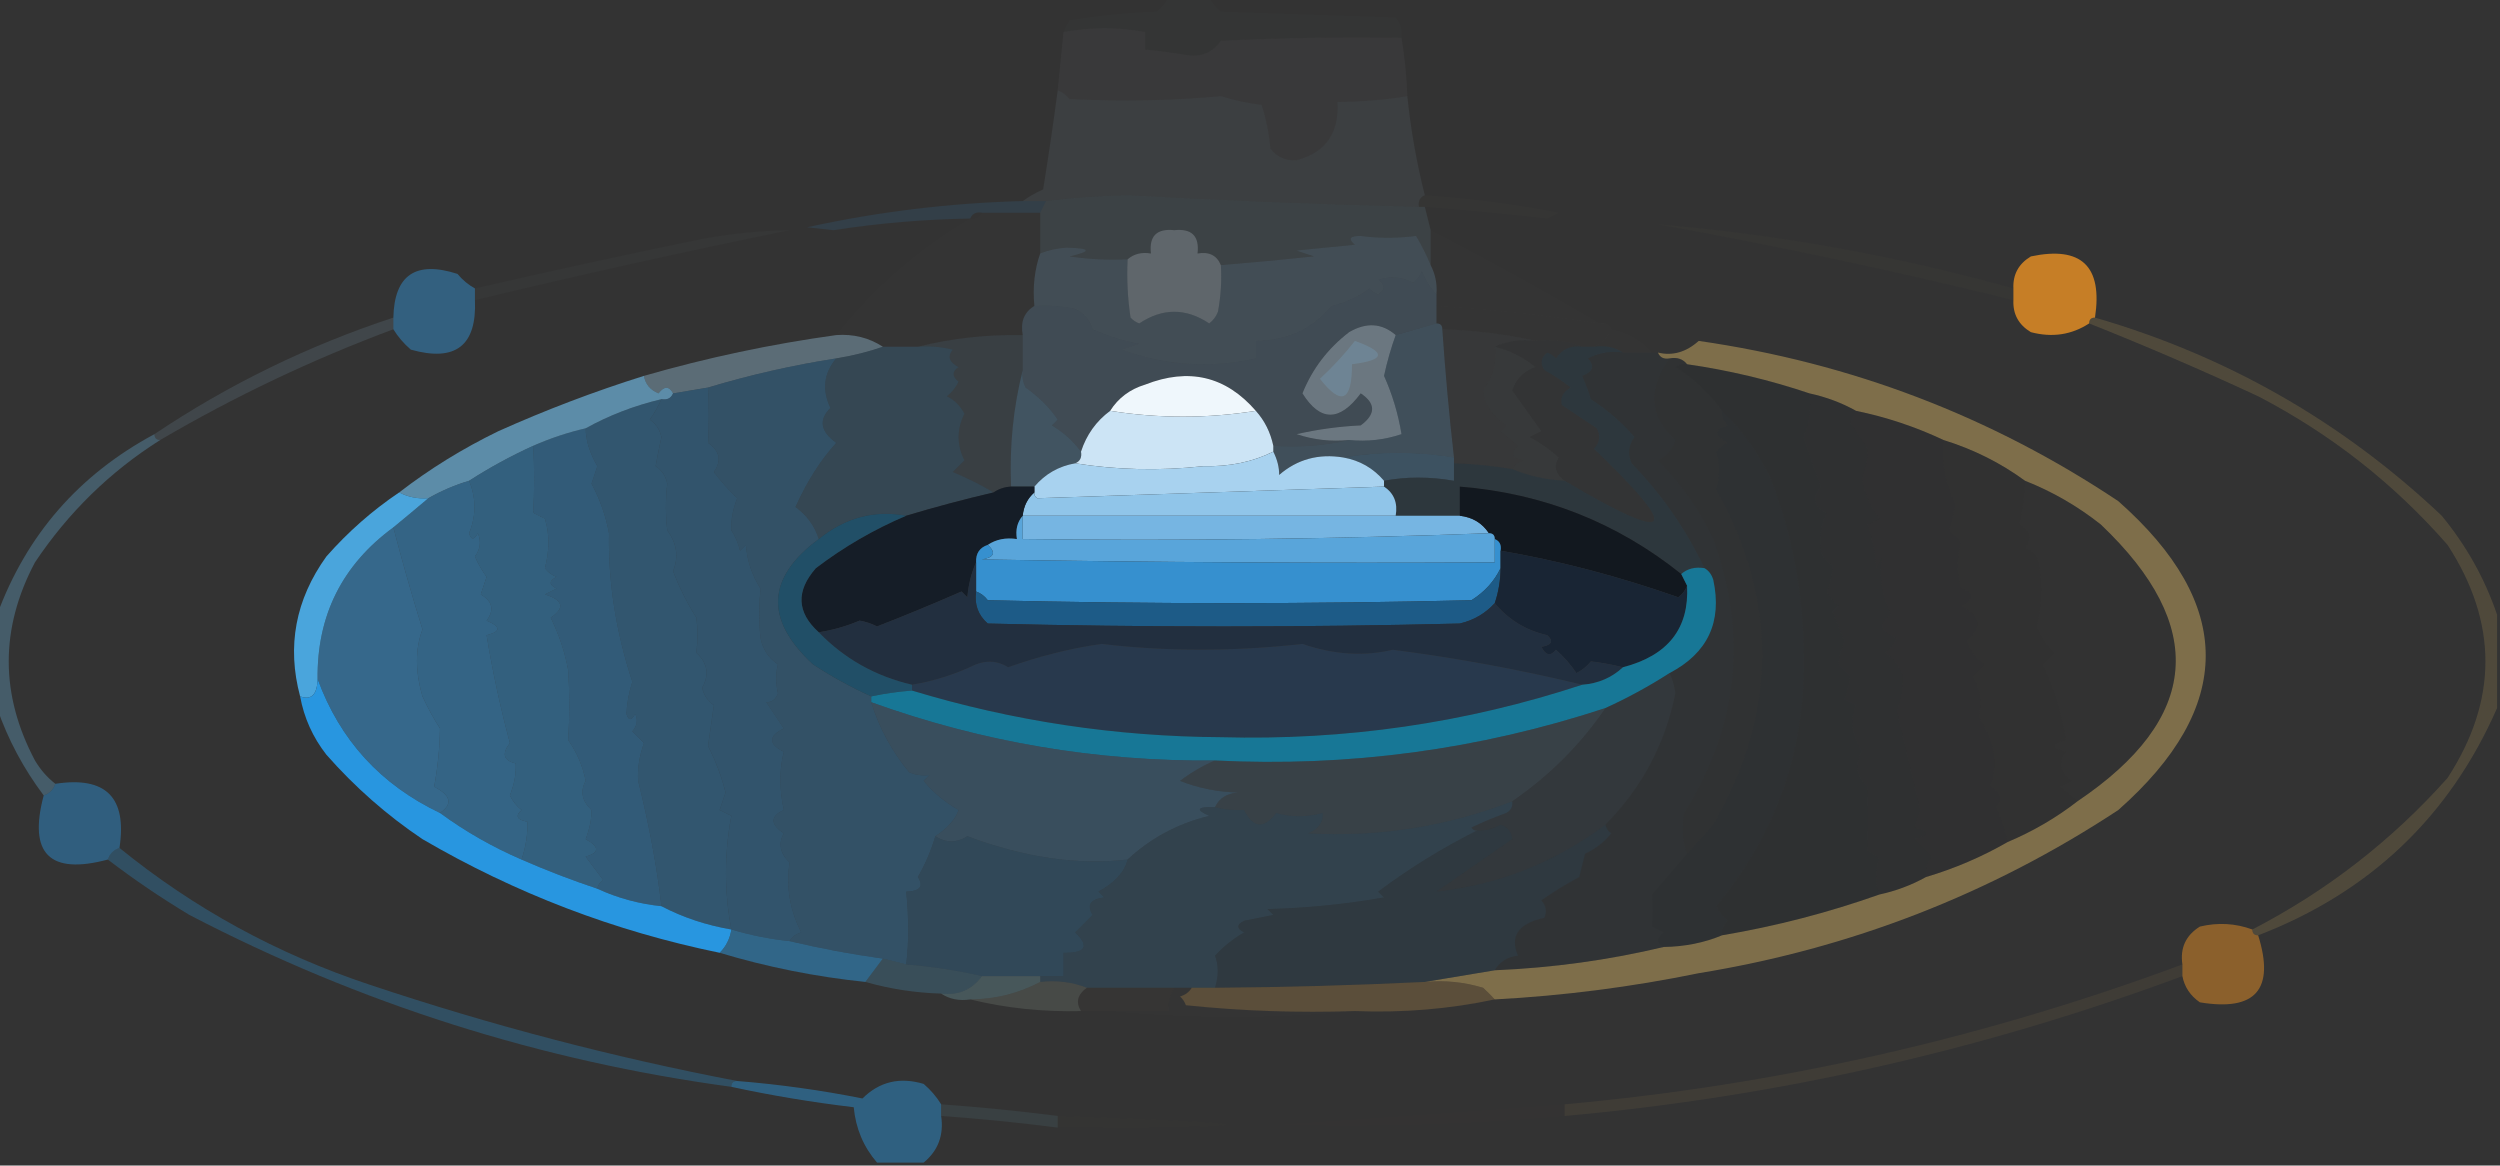 <?xml version="1.0" encoding="UTF-8"?>
<!DOCTYPE svg PUBLIC "-//W3C//DTD SVG 1.1//EN" "http://www.w3.org/Graphics/SVG/1.1/DTD/svg11.dtd">
<svg xmlns="http://www.w3.org/2000/svg" version="1.1" width="429px" height="200px" style="shape-rendering:geometricPrecision; text-rendering:geometricPrecision; image-rendering:optimizeQuality; fill-rule:evenodd; clip-rule:evenodd" xmlns:xlink="http://www.w3.org/1999/xlink">
<rect width="100%" height="100%" fill="#333333" stroke="none"/>
<g><path style="opacity:0.008" fill="#f7fcff" d="M 200.5,-0.5 C 202.833,-0.5 205.167,-0.5 207.5,-0.5C 207.953,0.458 208.619,1.292 209.5,2C 219.5,2.333 229.5,2.667 239.5,3C 240.337,4.011 240.67,5.178 240.5,6.5C 230.161,6.334 219.828,6.5 209.5,7C 208.182,8.908 206.348,9.742 204,9.5C 201.502,9.083 199.002,8.749 196.5,8.5C 196.5,7.5 196.5,6.5 196.5,5.5C 191.936,4.629 187.27,4.629 182.5,5.5C 182.804,4.85 183.137,4.183 183.5,3.5C 188.467,2.671 193.467,2.171 198.5,2C 199.381,1.292 200.047,0.458 200.5,-0.5 Z"/></g>
<g><path style="opacity:0.036" fill="#def1ff" d="M 240.5,6.5 C 241.051,9.807 241.384,13.14 241.5,16.5C 237.797,17.119 233.797,17.452 229.5,17.5C 229.824,22.824 227.49,26.157 222.5,27.5C 220.626,27.61 219.126,26.944 218,25.5C 217.774,22.905 217.274,20.405 216.5,18C 214.109,17.713 211.776,17.213 209.5,16.5C 201.269,17.272 192.602,17.438 183.5,17C 182.956,16.283 182.289,15.783 181.5,15.5C 181.833,12.167 182.167,8.833 182.5,5.5C 187.27,4.629 191.936,4.629 196.5,5.5C 196.5,6.5 196.5,7.5 196.5,8.5C 199.002,8.749 201.502,9.083 204,9.5C 206.348,9.742 208.182,8.908 209.5,7C 219.828,6.5 230.161,6.334 240.5,6.5 Z"/></g>
<g><path style="opacity:0.069" fill="#b5dffd" d="M 181.5,15.5 C 182.289,15.783 182.956,16.283 183.5,17C 192.602,17.438 201.269,17.272 209.5,16.5C 211.776,17.213 214.109,17.713 216.5,18C 217.274,20.405 217.774,22.905 218,25.5C 219.126,26.944 220.626,27.61 222.5,27.5C 227.49,26.157 229.824,22.824 229.5,17.5C 233.797,17.452 237.797,17.119 241.5,16.5C 242.094,22.267 243.094,27.933 244.5,33.5C 243.662,33.842 243.328,34.508 243.5,35.5C 226.825,35.1 210.159,34.433 193.5,33.5C 188.799,33.592 184.132,33.925 179.5,34.5C 178.167,34.5 176.833,34.5 175.5,34.5C 176.531,33.752 177.698,33.085 179,32.5C 179.917,26.832 180.75,21.166 181.5,15.5 Z"/></g>
<g><path style="opacity:0.094" fill="#9dd5fd" d="M 243.5,35.5 C 243.833,35.5 244.167,35.5 244.5,35.5C 244.833,36.833 245.167,38.167 245.5,39.5C 245.5,41.5 245.5,43.5 245.5,45.5C 244.819,43.842 243.985,42.175 243,40.5C 239.737,40.904 236.57,40.904 233.5,40.5C 231.627,40.482 231.294,40.982 232.5,42C 229.167,42.333 225.833,42.667 222.5,43C 223.5,43.333 224.5,43.667 225.5,44C 220.166,44.567 214.833,45.067 209.5,45.5C 208.817,43.824 207.483,43.157 205.5,43.5C 205.845,40.512 204.512,39.179 201.5,39.5C 198.488,39.179 197.155,40.512 197.5,43.5C 195.901,43.232 194.568,43.566 193.5,44.5C 190.15,44.665 186.817,44.498 183.5,44C 187.414,43.103 187.248,42.603 183,42.5C 181.408,42.605 179.908,42.939 178.5,43.5C 178.5,41.167 178.5,38.833 178.5,36.5C 178.833,35.833 179.167,35.167 179.5,34.5C 184.132,33.925 188.799,33.592 193.5,33.5C 210.159,34.433 226.825,35.1 243.5,35.5 Z"/></g>
<g><path style="opacity:0.011" fill="#ceb671" d="M 244.5,33.5 C 252.356,34.046 260.023,35.046 267.5,36.5C 266.85,36.804 266.183,37.137 265.5,37.5C 258.527,36.709 251.527,36.043 244.5,35.5C 244.167,35.5 243.833,35.5 243.5,35.5C 243.328,34.508 243.662,33.842 244.5,33.5 Z"/></g>
<g><path style="opacity:0.006" fill="#fbfdfe" d="M 168.5,36.5 C 171.833,36.5 175.167,36.5 178.5,36.5C 178.5,38.833 178.5,41.167 178.5,43.5C 177.523,46.287 177.19,49.287 177.5,52.5C 175.744,53.552 175.077,55.219 175.5,57.5C 169.274,57.388 163.274,58.054 157.5,59.5C 155.5,59.5 153.5,59.5 151.5,59.5C 149.118,57.954 146.451,57.287 143.5,57.5C 149.985,49.34 157.651,42.673 166.5,37.5C 167.492,37.672 168.158,37.338 168.5,36.5 Z"/></g>
<g><path style="opacity:0.004" fill="#d8b96b" d="M 267.5,36.5 C 268.552,36.35 269.552,36.517 270.5,37C 269.251,37.74 268.251,37.574 267.5,36.5 Z"/></g>
<g><path style="opacity:0.141" fill="#388dc6" d="M 175.5,34.5 C 176.833,34.5 178.167,34.5 179.5,34.5C 179.167,35.167 178.833,35.833 178.5,36.5C 175.167,36.5 171.833,36.5 168.5,36.5C 167.508,36.328 166.842,36.662 166.5,37.5C 158.625,37.63 150.792,38.297 143,39.5C 141.5,39.333 140,39.167 138.5,39C 150.602,36.337 162.936,34.837 175.5,34.5 Z"/></g>
<g><path style="opacity:0.004" fill="#dbba69" d="M 284.5,38.5 C 282.801,38.66 281.134,38.493 279.5,38C 281.387,37.22 283.054,37.387 284.5,38.5 Z"/></g>
<g><path style="opacity:0.004" fill="#fcfffe" d="M 135.5,38.5 C 136.833,39.167 136.833,39.167 135.5,38.5 Z"/></g>
<g><path style="opacity:0.022" fill="#dbba69" d="M 284.5,38.5 C 305.182,40.236 325.515,43.903 345.5,49.5C 345.5,50.167 345.5,50.833 345.5,51.5C 325.189,46.506 304.855,42.173 284.5,38.5 Z"/></g>
<g><path style="opacity:0.004" fill="#fefffe" d="M 245.5,39.5 C 255.394,44.61 265.061,49.943 274.5,55.5C 265.213,54.105 255.88,53.105 246.5,52.5C 246.5,51.833 246.5,51.167 246.5,50.5C 246.634,48.709 246.301,47.042 245.5,45.5C 245.5,43.5 245.5,41.5 245.5,39.5 Z"/></g>
<g><path style="opacity:0.275" fill="#d3ecfe" d="M 209.5,45.5 C 209.664,48.187 209.497,50.854 209,53.5C 208.692,54.308 208.192,54.975 207.5,55.5C 203.5,52.833 199.5,52.833 195.5,55.5C 194.914,55.291 194.414,54.957 194,54.5C 193.502,51.183 193.335,47.85 193.5,44.5C 194.568,43.566 195.901,43.232 197.5,43.5C 197.155,40.512 198.488,39.179 201.5,39.5C 204.512,39.179 205.845,40.512 205.5,43.5C 207.483,43.157 208.817,43.824 209.5,45.5 Z"/></g>
<g><path style="opacity:0.492" fill="#348ece" d="M 81.5,49.5 C 81.5,50.167 81.5,50.833 81.5,51.5C 81.834,59.322 78.168,62.156 70.5,60C 69.29,58.961 68.29,57.794 67.5,56.5C 67.5,55.833 67.5,55.167 67.5,54.5C 67.666,47.191 71.333,44.691 78.5,47C 79.373,48.045 80.373,48.878 81.5,49.5 Z"/></g>
<g><path style="opacity:0.165" fill="#82c6f8" d="M 246.5,50.5 C 246.5,51.167 246.5,51.833 246.5,52.5C 246.5,53.5 246.5,54.5 246.5,55.5C 244.167,56.167 241.833,56.833 239.5,57.5C 237.13,55.438 234.463,55.271 231.5,57C 227.845,59.812 225.179,63.312 223.5,67.5C 226.549,72.38 229.882,72.38 233.5,67.5C 236.105,69.236 236.105,71.069 233.5,73C 229.789,73.175 226.122,73.675 222.5,74.5C 225.428,75.484 228.428,75.817 231.5,75.5C 227.366,76.485 223.032,76.818 218.5,76.5C 218.008,74.181 217.008,72.181 215.5,70.5C 210.351,64.553 204.017,63.053 196.5,66C 193.894,66.792 191.894,68.292 190.5,70.5C 188.11,72.267 186.443,74.6 185.5,77.5C 184.164,75.693 182.497,74.193 180.5,73C 180.833,72.667 181.167,72.333 181.5,72C 180.169,70.001 178.335,68.167 176,66.5C 175.517,65.552 175.351,64.552 175.5,63.5C 175.5,61.5 175.5,59.5 175.5,57.5C 175.077,55.219 175.744,53.552 177.5,52.5C 179.857,52.337 182.19,52.503 184.5,53C 186.032,53.7 187.032,54.866 187.5,56.5C 190.062,57.641 192.728,58.474 195.5,59C 194.5,59.333 193.5,59.667 192.5,60C 199.989,62.733 207.656,63.233 215.5,61.5C 215.5,60.5 215.5,59.5 215.5,58.5C 220.864,58.431 225.198,56.431 228.5,52.5C 230.917,51.928 233.084,50.928 235,49.5C 235.414,49.957 235.914,50.291 236.5,50.5C 237.711,49.726 237.711,48.893 236.5,48C 238.568,47.313 240.568,47.48 242.5,48.5C 243.192,47.975 243.692,47.308 244,46.5C 244.608,48.066 245.442,49.4 246.5,50.5 Z"/></g>
<g><path style="opacity:0.845" fill="#e18c24" d="M 359.5,54.5 C 358.833,54.5 358.5,54.833 358.5,55.5C 355.482,57.463 352.149,57.963 348.5,57C 346.393,55.736 345.393,53.903 345.5,51.5C 345.5,50.833 345.5,50.167 345.5,49.5C 345.393,47.097 346.393,45.264 348.5,44C 357.173,42.172 360.839,45.672 359.5,54.5 Z"/></g>
<g><path style="opacity:0.022" fill="#dff3ff" d="M 135.5,39.5 C 117.537,43.154 99.537,47.154 81.5,51.5C 81.5,50.833 81.5,50.167 81.5,49.5C 94.445,46.514 107.445,43.681 120.5,41C 125.464,40.088 130.464,39.588 135.5,39.5 Z"/></g>
<g><path style="opacity:0.171" fill="#8ecefe" d="M 245.5,45.5 C 246.301,47.042 246.634,48.709 246.5,50.5C 245.442,49.4 244.608,48.066 244,46.5C 243.692,47.308 243.192,47.975 242.5,48.5C 240.568,47.48 238.568,47.313 236.5,48C 237.711,48.893 237.711,49.726 236.5,50.5C 235.914,50.291 235.414,49.957 235,49.5C 233.084,50.928 230.917,51.928 228.5,52.5C 225.198,56.431 220.864,58.431 215.5,58.5C 215.5,59.5 215.5,60.5 215.5,61.5C 207.656,63.233 199.989,62.733 192.5,60C 193.5,59.667 194.5,59.333 195.5,59C 192.728,58.474 190.062,57.641 187.5,56.5C 187.032,54.866 186.032,53.7 184.5,53C 182.19,52.503 179.857,52.337 177.5,52.5C 177.19,49.287 177.523,46.287 178.5,43.5C 179.908,42.939 181.408,42.605 183,42.5C 187.248,42.603 187.414,43.103 183.5,44C 186.817,44.498 190.15,44.665 193.5,44.5C 193.335,47.85 193.502,51.183 194,54.5C 194.414,54.957 194.914,55.291 195.5,55.5C 199.5,52.833 203.5,52.833 207.5,55.5C 208.192,54.975 208.692,54.308 209,53.5C 209.497,50.854 209.664,48.187 209.5,45.5C 214.833,45.067 220.166,44.567 225.5,44C 224.5,43.667 223.5,43.333 222.5,43C 225.833,42.667 229.167,42.333 232.5,42C 231.294,40.982 231.627,40.482 233.5,40.5C 236.57,40.904 239.737,40.904 243,40.5C 243.985,42.175 244.819,43.842 245.5,45.5 Z"/></g>
<g><path style="opacity:0.012" fill="#e1d5b1" d="M 246.5,52.5 C 255.88,53.105 265.213,54.105 274.5,55.5C 275.492,55.328 276.158,55.662 276.5,56.5C 275.9,57.9 274.9,58.9 273.5,59.5C 272.833,59.5 272.167,59.5 271.5,59.5C 269.052,58.527 266.385,58.194 263.5,58.5C 258.367,57.335 253.034,56.669 247.5,56.5C 247.5,55.833 247.167,55.5 246.5,55.5C 246.5,54.5 246.5,53.5 246.5,52.5 Z"/></g>
<g><path style="opacity:0.17" fill="#dbb969" d="M 359.5,54.5 C 382.164,61.076 401.997,72.409 419,88.5C 423.237,93.647 426.404,99.314 428.5,105.5C 428.5,110.833 428.5,116.167 428.5,121.5C 420.337,140.117 406.67,153.117 387.5,160.5C 386.833,160.5 386.5,160.167 386.5,159.5C 399.269,152.898 410.435,144.231 420,133.5C 428.667,120.167 428.667,106.833 420,93.5C 410.787,82.972 399.954,74.472 387.5,68C 377.856,63.517 368.189,59.35 358.5,55.5C 358.5,54.833 358.833,54.5 359.5,54.5 Z"/></g>
<g><path style="opacity:0.004" fill="#fefffe" d="M 276.5,56.5 C 279.331,57.079 281.664,58.412 283.5,60.5C 281.833,60.5 280.167,60.5 278.5,60.5C 277.081,59.549 275.415,59.215 273.5,59.5C 274.9,58.9 275.9,57.9 276.5,56.5 Z"/></g>
<g><path style="opacity:0.046" fill="#3f5361" d="M 256.5,59.5 C 258.607,58.532 260.941,58.198 263.5,58.5C 266.385,58.194 269.052,58.527 271.5,59.5C 269.549,59.227 268.049,59.893 267,61.5C 266.586,61.043 266.086,60.709 265.5,60.5C 264.417,61.365 264.251,62.365 265,63.5C 266.586,64.376 268.086,65.376 269.5,66.5C 268.189,67.257 267.689,68.257 268,69.5C 270,70.833 272,72.167 274,73.5C 274.684,74.784 274.517,75.951 273.5,77C 288.831,91.69 287.164,93.524 268.5,82.5C 266.9,81.318 266.567,79.985 267.5,78.5C 265.972,77.139 264.305,75.972 262.5,75C 263.167,74.667 263.833,74.333 264.5,74C 262.833,71.667 261.167,69.333 259.5,67C 260.167,65 261.5,63.667 263.5,63C 261.423,61.295 259.09,60.128 256.5,59.5 Z"/></g>
<g><path style="opacity:0.461" fill="#d6b567" d="M 256.5,171.5 C 255.909,170.849 255.243,170.182 254.5,169.5C 251.232,168.513 247.898,168.18 244.5,168.5C 248.5,167.833 252.5,167.167 256.5,166.5C 266.425,166.082 276.091,164.748 285.5,162.5C 289.078,162.451 292.411,161.785 295.5,160.5C 304.724,158.944 313.724,156.611 322.5,153.5C 325.327,152.892 327.993,151.892 330.5,150.5C 335.403,149.048 340.07,147.048 344.5,144.5C 348.864,142.656 352.864,140.323 356.5,137.5C 377.558,123.308 378.891,107.474 360.5,90C 356.52,86.845 352.186,84.345 347.5,82.5C 343.298,79.421 338.632,77.087 333.5,75.5C 328.697,73.232 323.697,71.566 318.5,70.5C 316.064,69.129 313.397,68.129 310.5,67.5C 303.663,65.199 296.663,63.532 289.5,62.5C 288.791,61.596 287.791,61.263 286.5,61.5C 285.508,61.672 284.842,61.338 284.5,60.5C 287.005,61.108 289.339,60.441 291.5,58.5C 317.672,62.275 341.672,71.442 363.5,86C 383.5,103.667 383.5,121.333 363.5,139C 341.6,153.417 317.6,162.75 291.5,167C 279.937,169.372 268.27,170.872 256.5,171.5 Z"/></g>
<g><path style="opacity:0.331" fill="#ade0fe" d="M 143.5,57.5 C 146.451,57.287 149.118,57.954 151.5,59.5C 148.997,60.37 146.33,61.037 143.5,61.5C 136.027,62.661 128.694,64.327 121.5,66.5C 119.5,66.833 117.5,67.167 115.5,67.5C 114.811,66.226 113.977,66.226 113,67.5C 111.583,66.922 110.75,65.922 110.5,64.5C 121.328,61.377 132.328,59.043 143.5,57.5 Z"/></g>
<g><path style="opacity:0.388" fill="#c5e4fa" d="M 239.5,57.5 C 238.685,59.754 238.019,62.087 237.5,64.5C 238.921,67.659 239.921,70.993 240.5,74.5C 237.572,75.484 234.572,75.817 231.5,75.5C 228.428,75.817 225.428,75.484 222.5,74.5C 226.122,73.675 229.789,73.175 233.5,73C 236.105,71.069 236.105,69.236 233.5,67.5C 229.882,72.38 226.549,72.38 223.5,67.5C 225.179,63.312 227.845,59.812 231.5,57C 234.463,55.271 237.13,55.438 239.5,57.5 Z"/></g>
<g><path style="opacity:0.166" fill="#84c8fa" d="M 232.5,58.5 C 237.944,60.453 237.778,61.787 232,62.5C 232.013,68.885 230.18,69.719 226.5,65C 228.706,62.963 230.706,60.797 232.5,58.5 Z"/></g>
<g><path style="opacity:0.091" fill="#0a1924" d="M 289.5,62.5 C 296.663,63.532 303.663,65.199 310.5,67.5C 310.826,70.242 310.493,72.742 309.5,75C 310.42,77.835 311.42,80.668 312.5,83.5C 310.913,85.446 311.246,86.946 313.5,88C 312.508,89.931 312.175,92.097 312.5,94.5C 312.818,95.647 313.484,96.481 314.5,97C 314.499,98.399 314.165,99.899 313.5,101.5C 313.977,102.478 314.643,103.311 315.5,104C 315.167,104.333 314.833,104.667 314.5,105C 315.167,106.667 315.833,108.333 316.5,110C 315.949,111.398 315.616,112.732 315.5,114C 316.167,114.667 316.833,115.333 317.5,116C 317.384,117.268 317.051,118.602 316.5,120C 317.167,120.333 317.833,120.667 318.5,121C 317.448,123.34 317.782,126.007 319.5,129C 318.248,131.196 318.581,133.196 320.5,135C 320.577,138.605 320.577,142.271 320.5,146C 321.308,146.308 321.975,146.808 322.5,147.5C 321.752,149.416 321.752,151.416 322.5,153.5C 313.724,156.611 304.724,158.944 295.5,160.5C 295.414,159.504 295.748,158.671 296.5,158C 295.643,157.311 294.977,156.478 294.5,155.5C 305.014,142.807 310.014,128.141 309.5,111.5C 309.376,101.501 307.542,91.835 304,82.5C 301.882,77.906 299.048,73.906 295.5,70.5C 293.332,67.5 290.666,65 287.5,63C 288.094,62.536 288.761,62.369 289.5,62.5 Z"/></g>
<g><path style="opacity:0.997" fill="#eff7fc" d="M 215.5,70.5 C 207.167,71.833 198.833,71.833 190.5,70.5C 191.894,68.292 193.894,66.792 196.5,66C 204.017,63.053 210.351,64.553 215.5,70.5 Z"/></g>
<g><path style="opacity:0.081" fill="#08141c" d="M 310.5,67.5 C 313.397,68.129 316.064,69.129 318.5,70.5C 318.196,71.15 317.863,71.817 317.5,72.5C 318.417,73.971 319.417,75.471 320.5,77C 320.507,78.583 320.174,80.249 319.5,82C 319.928,84.629 320.928,86.962 322.5,89C 321.833,89.333 321.167,89.667 320.5,90C 321.274,92.405 321.774,94.905 322,97.5C 322.333,96.833 322.667,96.167 323,95.5C 322.382,98.842 322.882,102.175 324.5,105.5C 322.198,106.999 322.531,108.332 325.5,109.5C 325.023,110.478 324.357,111.311 323.5,112C 324.939,112.991 325.939,114.324 326.5,116C 326.579,117.907 326.246,119.907 325.5,122C 326.833,127.667 328.167,133.333 329.5,139C 329.167,140 328.833,141 328.5,142C 331.167,142.667 331.167,143.333 328.5,144C 329.5,145 330.5,146 331.5,147C 330.663,148.011 330.33,149.178 330.5,150.5C 327.993,151.892 325.327,152.892 322.5,153.5C 321.752,151.416 321.752,149.416 322.5,147.5C 321.975,146.808 321.308,146.308 320.5,146C 320.577,142.271 320.577,138.605 320.5,135C 318.581,133.196 318.248,131.196 319.5,129C 317.782,126.007 317.448,123.34 318.5,121C 317.833,120.667 317.167,120.333 316.5,120C 317.051,118.602 317.384,117.268 317.5,116C 316.833,115.333 316.167,114.667 315.5,114C 315.616,112.732 315.949,111.398 316.5,110C 315.833,108.333 315.167,106.667 314.5,105C 314.833,104.667 315.167,104.333 315.5,104C 314.643,103.311 313.977,102.478 313.5,101.5C 314.165,99.899 314.499,98.399 314.5,97C 313.484,96.481 312.818,95.647 312.5,94.5C 312.175,92.097 312.508,89.931 313.5,88C 311.246,86.946 310.913,85.446 312.5,83.5C 311.42,80.668 310.42,77.835 309.5,75C 310.493,72.742 310.826,70.242 310.5,67.5 Z"/></g>
<g><path style="opacity:0.067" fill="#738490" d="M 247.5,56.5 C 253.034,56.669 258.367,57.335 263.5,58.5C 260.941,58.198 258.607,58.532 256.5,59.5C 256.915,62.062 256.249,64.562 254.5,67C 254.689,69.295 256.023,71.295 258.5,73C 258.167,73.333 257.833,73.667 257.5,74C 258.5,74.833 259.5,75.667 260.5,76.5C 259.098,77.843 259.431,78.676 261.5,79C 260.584,79.278 259.918,79.778 259.5,80.5C 256.193,79.949 252.86,79.616 249.5,79.5C 249.5,79.167 249.5,78.833 249.5,78.5C 248.669,71.183 248.002,63.849 247.5,56.5 Z"/></g>
<g><path style="opacity:0.115" fill="#a7dfff" d="M 67.5,54.5 C 67.5,55.167 67.5,55.833 67.5,56.5C 53.583,61.69 40.249,68.023 27.5,75.5C 26.833,75.5 26.5,75.167 26.5,74.5C 39.181,65.993 52.848,59.327 67.5,54.5 Z"/></g>
<g><path style="opacity:0.474" fill="#317db1" d="M 113.5,68.5 C 112.972,69.721 112.305,70.887 111.5,72C 112.574,72.739 113.241,73.739 113.5,75C 113.14,76.651 112.807,78.318 112.5,80C 113.578,80.674 114.245,81.674 114.5,83C 114.196,85.696 114.196,88.362 114.5,91C 116.155,93.247 116.488,95.58 115.5,98C 116.564,100.794 117.897,103.461 119.5,106C 119.745,107.911 119.745,109.911 119.5,112C 121.419,113.804 121.752,115.804 120.5,118C 120.759,119.261 121.426,120.261 122.5,121C 122.167,123.333 121.833,125.667 121.5,128C 122.872,130.725 123.872,133.391 124.5,136C 124.167,137 123.833,138 123.5,139C 124.167,139.333 124.833,139.667 125.5,140C 124.268,146.536 124.268,153.036 125.5,159.5C 121.195,158.765 117.195,157.432 113.5,155.5C 112.728,148.743 111.395,141.577 109.5,134C 109.357,131.959 109.691,129.792 110.5,127.5C 109.833,126.833 109.167,126.167 108.5,125.5C 109.326,124.549 109.492,123.549 109,122.5C 108.346,123.696 107.846,123.696 107.5,122.5C 107.569,120.722 107.903,118.889 108.5,117C 105.673,108.347 104.34,99.847 104.5,91.5C 103.935,88.492 102.935,85.659 101.5,83C 101.833,82 102.167,81 102.5,80C 101.174,77.71 100.508,75.543 100.5,73.5C 104.522,71.266 108.856,69.6 113.5,68.5 Z"/></g>
<g><path style="opacity:0.214" fill="#70b8ec" d="M 246.5,55.5 C 247.167,55.5 247.5,55.833 247.5,56.5C 248.002,63.849 248.669,71.183 249.5,78.5C 243.007,77.45 236.674,77.45 230.5,78.5C 226.279,77.808 222.613,78.808 219.5,81.5C 219.524,80.213 219.19,78.88 218.5,77.5C 218.5,77.167 218.5,76.833 218.5,76.5C 223.032,76.818 227.366,76.485 231.5,75.5C 234.572,75.817 237.572,75.484 240.5,74.5C 239.921,70.993 238.921,67.659 237.5,64.5C 238.019,62.087 238.685,59.754 239.5,57.5C 241.833,56.833 244.167,56.167 246.5,55.5 Z"/></g>
<g><path style="opacity:0.138" fill="#648da9" d="M 175.5,57.5 C 175.5,59.5 175.5,61.5 175.5,63.5C 173.874,69.928 173.207,76.595 173.5,83.5C 172.391,83.557 171.391,83.89 170.5,84.5C 168.304,83.188 165.97,82.021 163.5,81C 164.167,80.333 164.833,79.667 165.5,79C 164.167,76.333 164.167,73.667 165.5,71C 164.833,69.667 163.833,68.667 162.5,68C 163.357,67.311 164.023,66.478 164.5,65.5C 163.359,64.575 163.359,63.741 164.5,63C 162.875,62.148 162.542,61.148 163.5,60C 161.527,59.505 159.527,59.338 157.5,59.5C 163.274,58.054 169.274,57.388 175.5,57.5 Z"/></g>
<g><path style="opacity:0.302" fill="#39749c" d="M 151.5,59.5 C 153.5,59.5 155.5,59.5 157.5,59.5C 159.527,59.338 161.527,59.505 163.5,60C 162.542,61.148 162.875,62.148 164.5,63C 163.359,63.741 163.359,64.575 164.5,65.5C 164.023,66.478 163.357,67.311 162.5,68C 163.833,68.667 164.833,69.667 165.5,71C 164.167,73.667 164.167,76.333 165.5,79C 164.833,79.667 164.167,80.333 163.5,81C 165.97,82.021 168.304,83.188 170.5,84.5C 165.457,85.677 160.457,87.011 155.5,88.5C 150.031,87.493 145.031,88.827 140.5,92.5C 139.785,90.245 138.452,88.412 136.5,87C 138.491,82.577 140.825,78.91 143.5,76C 140.774,74.034 140.44,72.034 142.5,70C 141.014,66.896 141.347,64.062 143.5,61.5C 146.33,61.037 148.997,60.37 151.5,59.5 Z"/></g>
<g><path style="opacity:0.06" fill="#060f16" d="M 318.5,70.5 C 323.697,71.566 328.697,73.232 333.5,75.5C 333.091,79.146 333.758,82.813 335.5,86.5C 335.277,87.967 334.944,89.467 334.5,91C 335.167,91.667 335.833,92.333 336.5,93C 335.756,95.851 335.756,98.517 336.5,101C 338.891,101.691 338.891,102.691 336.5,104C 339.877,105.649 340.21,107.649 337.5,110C 338.061,111.676 339.061,113.009 340.5,114C 339.833,114.667 339.167,115.333 338.5,116C 339.845,118.324 340.178,120.658 339.5,123C 342.263,127.111 342.93,131.111 341.5,135C 343.335,135.928 343.668,137.094 342.5,138.5C 343.372,140.45 344.039,142.45 344.5,144.5C 340.07,147.048 335.403,149.048 330.5,150.5C 330.33,149.178 330.663,148.011 331.5,147C 330.5,146 329.5,145 328.5,144C 331.167,143.333 331.167,142.667 328.5,142C 328.833,141 329.167,140 329.5,139C 328.167,133.333 326.833,127.667 325.5,122C 326.246,119.907 326.579,117.907 326.5,116C 325.939,114.324 324.939,112.991 323.5,112C 324.357,111.311 325.023,110.478 325.5,109.5C 322.531,108.332 322.198,106.999 324.5,105.5C 322.882,102.175 322.382,98.842 323,95.5C 322.667,96.167 322.333,96.833 322,97.5C 321.774,94.905 321.274,92.405 320.5,90C 321.167,89.667 321.833,89.333 322.5,89C 320.928,86.962 319.928,84.629 319.5,82C 320.174,80.249 320.507,78.583 320.5,77C 319.417,75.471 318.417,73.971 317.5,72.5C 317.863,71.817 318.196,71.15 318.5,70.5 Z"/></g>
<g><path style="opacity:0.522" fill="#3381b8" d="M 100.5,73.5 C 100.508,75.543 101.174,77.71 102.5,80C 102.167,81 101.833,82 101.5,83C 102.935,85.659 103.935,88.492 104.5,91.5C 104.34,99.847 105.673,108.347 108.5,117C 107.903,118.889 107.569,120.722 107.5,122.5C 107.846,123.696 108.346,123.696 109,122.5C 109.492,123.549 109.326,124.549 108.5,125.5C 109.167,126.167 109.833,126.833 110.5,127.5C 109.691,129.792 109.357,131.959 109.5,134C 111.395,141.577 112.728,148.743 113.5,155.5C 109.653,155.106 105.986,154.106 102.5,152.5C 102.611,151.883 102.944,151.383 103.5,151C 102.636,149.863 101.636,148.53 100.5,147C 102.891,146.309 102.891,145.309 100.5,144C 101.174,142.249 101.507,140.583 101.5,139C 99.854,137.445 99.521,135.779 100.5,134C 99.991,131.43 98.991,129.097 97.5,127C 97.747,122.95 97.747,118.95 97.5,115C 96.921,111.861 95.921,108.861 94.5,106C 96.988,104.315 96.654,102.981 93.5,102C 94.167,101.667 94.833,101.333 95.5,101C 94.167,100.333 94.167,99.667 95.5,99C 94.692,98.692 94.025,98.192 93.5,97.5C 94.311,94.448 94.311,91.615 93.5,89C 92.833,88.667 92.167,88.333 91.5,88C 91.71,84.086 91.71,80.253 91.5,76.5C 94.402,75.216 97.402,74.216 100.5,73.5 Z"/></g>
<g><path style="opacity:0.262" fill="#6ab0e2" d="M 175.5,63.5 C 175.351,64.552 175.517,65.552 176,66.5C 178.335,68.167 180.169,70.001 181.5,72C 181.167,72.333 180.833,72.667 180.5,73C 182.497,74.193 184.164,75.693 185.5,77.5C 185.672,78.492 185.338,79.158 184.5,79.5C 181.674,79.998 179.34,81.331 177.5,83.5C 176.167,83.5 174.833,83.5 173.5,83.5C 173.207,76.595 173.874,69.928 175.5,63.5 Z"/></g>
<g><path style="opacity:0.994" fill="#cde5f6" d="M 190.5,70.5 C 198.833,71.833 207.167,71.833 215.5,70.5C 217.008,72.181 218.008,74.181 218.5,76.5C 218.5,76.833 218.5,77.167 218.5,77.5C 214.956,79.268 210.956,80.102 206.5,80C 198.988,80.822 191.655,80.655 184.5,79.5C 185.338,79.158 185.672,78.492 185.5,77.5C 186.443,74.6 188.11,72.267 190.5,70.5 Z"/></g>
<g><path style="opacity:0.102" fill="#596c79" d="M 256.5,59.5 C 259.09,60.128 261.423,61.295 263.5,63C 261.5,63.667 260.167,65 259.5,67C 261.167,69.333 262.833,71.667 264.5,74C 263.833,74.333 263.167,74.667 262.5,75C 264.305,75.972 265.972,77.139 267.5,78.5C 266.567,79.985 266.9,81.318 268.5,82.5C 265.273,82.324 262.273,81.657 259.5,80.5C 259.918,79.778 260.584,79.278 261.5,79C 259.431,78.676 259.098,77.843 260.5,76.5C 259.5,75.667 258.5,74.833 257.5,74C 257.833,73.667 258.167,73.333 258.5,73C 256.023,71.295 254.689,69.295 254.5,67C 256.249,64.562 256.915,62.062 256.5,59.5 Z"/></g>
<g><path style="opacity:0.043" fill="#050b0f" d="M 333.5,75.5 C 338.632,77.087 343.298,79.421 347.5,82.5C 347.407,85.065 347.073,87.565 346.5,90C 348.394,91.079 348.727,92.413 347.5,94C 348.308,94.308 348.975,94.808 349.5,95.5C 350.545,99.087 350.545,103.087 349.5,107.5C 350.128,109.258 351.128,110.758 352.5,112C 351.833,112.667 351.167,113.333 350.5,114C 352.532,118.325 353.865,122.658 354.5,127C 351.833,127.667 351.833,128.333 354.5,129C 353.14,130.938 353.473,132.604 355.5,134C 354.833,134.333 354.167,134.667 353.5,135C 354.571,135.852 355.571,136.685 356.5,137.5C 352.864,140.323 348.864,142.656 344.5,144.5C 344.039,142.45 343.372,140.45 342.5,138.5C 343.668,137.094 343.335,135.928 341.5,135C 342.93,131.111 342.263,127.111 339.5,123C 340.178,120.658 339.845,118.324 338.5,116C 339.167,115.333 339.833,114.667 340.5,114C 339.061,113.009 338.061,111.676 337.5,110C 340.21,107.649 339.877,105.649 336.5,104C 338.891,102.691 338.891,101.691 336.5,101C 335.756,98.517 335.756,95.851 336.5,93C 335.833,92.333 335.167,91.667 334.5,91C 334.944,89.467 335.277,87.967 335.5,86.5C 333.758,82.813 333.091,79.146 333.5,75.5 Z"/></g>
<g><path style="opacity:0.577" fill="#7acdfd" d="M 110.5,64.5 C 110.75,65.922 111.583,66.922 113,67.5C 113.977,66.226 114.811,66.226 115.5,67.5C 115.158,68.338 114.492,68.672 113.5,68.5C 108.856,69.6 104.522,71.266 100.5,73.5C 97.402,74.216 94.402,75.216 91.5,76.5C 87.638,78.262 83.972,80.262 80.5,82.5C 78.02,83.242 75.687,84.242 73.5,85.5C 71.709,85.634 70.042,85.301 68.5,84.5C 73.729,80.467 79.396,76.967 85.5,74C 93.667,70.334 102,67.168 110.5,64.5 Z"/></g>
<g><path style="opacity:0.545" fill="#3486be" d="M 91.5,76.5 C 91.71,80.253 91.71,84.086 91.5,88C 92.167,88.333 92.833,88.667 93.5,89C 94.311,91.615 94.311,94.448 93.5,97.5C 94.025,98.192 94.692,98.692 95.5,99C 94.167,99.667 94.167,100.333 95.5,101C 94.833,101.333 94.167,101.667 93.5,102C 96.654,102.981 96.988,104.315 94.5,106C 95.921,108.861 96.921,111.861 97.5,115C 97.747,118.95 97.747,122.95 97.5,127C 98.991,129.097 99.991,131.43 100.5,134C 99.521,135.779 99.854,137.445 101.5,139C 101.507,140.583 101.174,142.249 100.5,144C 102.891,145.309 102.891,146.309 100.5,147C 101.636,148.53 102.636,149.863 103.5,151C 102.944,151.383 102.611,151.883 102.5,152.5C 98.083,151.028 93.75,149.362 89.5,147.5C 90.238,145.283 90.571,143.116 90.5,141C 88.699,140.683 88.366,140.016 89.5,139C 88.643,138.311 87.977,137.478 87.5,136.5C 88.256,134.549 88.589,132.716 88.5,131C 86.396,130.511 86.062,129.345 87.5,127.5C 85.866,121.422 84.532,115.256 83.5,109C 85.991,108.374 85.991,107.541 83.5,106.5C 84.859,104.694 84.525,103.194 82.5,102C 82.833,101 83.167,100 83.5,99C 82.707,97.915 82.04,96.748 81.5,95.5C 82.428,94.232 82.595,92.899 82,91.5C 81.346,92.696 80.846,92.696 80.5,91.5C 81.724,88.505 81.724,85.505 80.5,82.5C 83.972,80.262 87.638,78.262 91.5,76.5 Z"/></g>
<g><path style="opacity:0.334" fill="#5290bc" d="M 230.5,78.5 C 236.674,77.45 243.007,77.45 249.5,78.5C 249.5,78.833 249.5,79.167 249.5,79.5C 249.5,80.5 249.5,81.5 249.5,82.5C 245.321,81.774 241.321,81.774 237.5,82.5C 235.66,80.331 233.326,78.998 230.5,78.5 Z"/></g>
<g><path style="opacity:1" fill="#a8d2ef" d="M 218.5,77.5 C 219.19,78.88 219.524,80.213 219.5,81.5C 222.613,78.808 226.279,77.808 230.5,78.5C 233.326,78.998 235.66,80.331 237.5,82.5C 237.5,82.833 237.5,83.167 237.5,83.5C 217.764,84.172 197.931,84.839 178,85.5C 177.601,85.272 177.435,84.938 177.5,84.5C 177.5,84.167 177.5,83.833 177.5,83.5C 179.34,81.331 181.674,79.998 184.5,79.5C 191.655,80.655 198.988,80.822 206.5,80C 210.956,80.102 214.956,79.268 218.5,77.5 Z"/></g>
<g><path style="opacity:0.567" fill="#368ac4" d="M 80.5,82.5 C 81.724,85.505 81.724,88.505 80.5,91.5C 80.846,92.696 81.346,92.696 82,91.5C 82.595,92.899 82.428,94.232 81.5,95.5C 82.04,96.748 82.707,97.915 83.5,99C 83.167,100 82.833,101 82.5,102C 84.525,103.194 84.859,104.694 83.5,106.5C 85.991,107.541 85.991,108.374 83.5,109C 84.532,115.256 85.866,121.422 87.5,127.5C 86.062,129.345 86.396,130.511 88.5,131C 88.589,132.716 88.256,134.549 87.5,136.5C 87.977,137.478 88.643,138.311 89.5,139C 88.366,140.016 88.699,140.683 90.5,141C 90.571,143.116 90.238,145.283 89.5,147.5C 84.472,145.324 79.806,142.657 75.5,139.5C 77.736,137.986 77.403,136.486 74.5,135C 75.114,131.738 75.447,128.405 75.5,125C 74.373,123.247 73.373,121.413 72.5,119.5C 71.234,115.19 71.234,111.357 72.5,108C 70.665,102.09 68.998,96.256 67.5,90.5C 69.54,88.823 71.54,87.156 73.5,85.5C 75.687,84.242 78.02,83.242 80.5,82.5 Z"/></g>
<g><path style="opacity:0.367" fill="#244150" d="M 271.5,59.5 C 272.167,59.5 272.833,59.5 273.5,59.5C 275.415,59.215 277.081,59.549 278.5,60.5C 276.396,60.201 274.396,60.534 272.5,61.5C 273.718,62.803 273.385,63.803 271.5,64.5C 272.098,65.795 272.598,67.128 273,68.5C 275.795,70.293 278.295,72.46 280.5,75C 279.446,76.388 279.28,77.888 280,79.5C 285.167,84.829 289.333,90.829 292.5,97.5C 290.901,97.232 289.568,97.566 288.5,98.5C 277.455,89.653 264.788,84.653 250.5,83.5C 250.5,85.167 250.5,86.833 250.5,88.5C 246.833,88.5 243.167,88.5 239.5,88.5C 239.88,86.302 239.213,84.635 237.5,83.5C 237.5,83.167 237.5,82.833 237.5,82.5C 241.321,81.774 245.321,81.774 249.5,82.5C 249.5,81.5 249.5,80.5 249.5,79.5C 252.86,79.616 256.193,79.949 259.5,80.5C 262.273,81.657 265.273,82.324 268.5,82.5C 287.164,93.524 288.831,91.69 273.5,77C 274.517,75.951 274.684,74.784 274,73.5C 272,72.167 270,70.833 268,69.5C 267.689,68.257 268.189,67.257 269.5,66.5C 268.086,65.376 266.586,64.376 265,63.5C 264.251,62.365 264.417,61.365 265.5,60.5C 266.086,60.709 266.586,61.043 267,61.5C 268.049,59.893 269.549,59.227 271.5,59.5 Z"/></g>
<g><path style="opacity:1" fill="#90c5e9" d="M 237.5,83.5 C 239.213,84.635 239.88,86.302 239.5,88.5C 218.167,88.5 196.833,88.5 175.5,88.5C 175.66,86.847 176.326,85.514 177.5,84.5C 177.435,84.938 177.601,85.272 178,85.5C 197.931,84.839 217.764,84.172 237.5,83.5 Z"/></g>
<g><path style="opacity:0.023" fill="#020608" d="M 347.5,82.5 C 352.186,84.345 356.52,86.845 360.5,90C 378.891,107.474 377.558,123.308 356.5,137.5C 355.571,136.685 354.571,135.852 353.5,135C 354.167,134.667 354.833,134.333 355.5,134C 353.473,132.604 353.14,130.938 354.5,129C 351.833,128.333 351.833,127.667 354.5,127C 353.865,122.658 352.532,118.325 350.5,114C 351.167,113.333 351.833,112.667 352.5,112C 351.128,110.758 350.128,109.258 349.5,107.5C 350.545,103.087 350.545,99.087 349.5,95.5C 348.975,94.808 348.308,94.308 347.5,94C 348.727,92.413 348.394,91.079 346.5,90C 347.073,87.565 347.407,85.065 347.5,82.5 Z"/></g>
<g><path style="opacity:0.452" fill="#3375a4" d="M 143.5,61.5 C 141.347,64.062 141.014,66.896 142.5,70C 140.44,72.034 140.774,74.034 143.5,76C 140.825,78.91 138.491,82.577 136.5,87C 138.452,88.412 139.785,90.245 140.5,92.5C 131.533,99.147 131.2,106.314 139.5,114C 142.727,116.112 146.06,117.945 149.5,119.5C 149.5,119.833 149.5,120.167 149.5,120.5C 150.877,124.92 153.044,128.92 156,132.5C 157.008,132.982 158.175,133.148 159.5,133C 159.167,133.333 158.833,133.667 158.5,134C 160.183,136.014 162.183,137.68 164.5,139C 163.94,140.62 162.607,142.12 160.5,143.5C 159.788,145.928 158.788,148.261 157.5,150.5C 158.55,152.102 157.883,152.935 155.5,153C 155.964,157.594 155.964,161.76 155.5,165.5C 154.167,165.167 152.833,164.833 151.5,164.5C 146.111,163.755 140.778,162.755 135.5,161.5C 135.918,160.778 136.584,160.278 137.5,160C 135.521,156.123 134.855,152.123 135.5,148C 133.854,146.445 133.521,144.779 134.5,143C 132.153,141.419 132.153,140.086 134.5,139C 133.724,135.384 133.724,132.05 134.5,129C 131.833,127.667 131.833,126.333 134.5,125C 133.427,123.406 132.427,121.906 131.5,120.5C 132.441,120.511 133.108,120.011 133.5,119C 133.087,117.204 133.087,115.537 133.5,114C 131.901,112.934 130.901,111.434 130.5,109.5C 130.218,106.744 130.218,103.911 130.5,101C 129.044,98.734 128.21,96.234 128,93.5C 127.667,93.833 127.333,94.167 127,94.5C 126.691,93.234 126.191,92.067 125.5,91C 125.411,89.284 125.744,87.451 126.5,85.5C 125.049,84.094 123.716,82.594 122.5,81C 123.86,79.062 123.527,77.396 121.5,76C 121.678,73.045 121.678,69.879 121.5,66.5C 128.694,64.327 136.027,62.661 143.5,61.5 Z"/></g>
<g><path style="opacity:0.12" fill="#1a2c38" d="M 286.5,61.5 C 287.791,61.263 288.791,61.596 289.5,62.5C 288.761,62.369 288.094,62.536 287.5,63C 290.666,65 293.332,67.5 295.5,70.5C 295.414,71.496 295.748,72.329 296.5,73C 294.109,73.691 294.109,74.691 296.5,76C 295.692,76.308 295.025,76.808 294.5,77.5C 295.131,79.478 295.131,81.645 294.5,84C 305.199,103.176 305.032,122.343 294,141.5C 292.483,143.24 290.983,144.906 289.5,146.5C 288.736,144.618 288.569,142.284 289,139.5C 298.304,124.716 299.971,109.049 294,92.5C 291.611,87.446 288.445,82.946 284.5,79C 286.032,78.3 287.032,77.134 287.5,75.5C 283.033,71.471 282.7,66.804 286.5,61.5 Z"/></g>
<g><path style="opacity:0.14" fill="#213644" d="M 278.5,60.5 C 280.167,60.5 281.833,60.5 283.5,60.5C 283.833,60.5 284.167,60.5 284.5,60.5C 284.842,61.338 285.508,61.672 286.5,61.5C 282.7,66.804 283.033,71.471 287.5,75.5C 287.032,77.134 286.032,78.3 284.5,79C 288.445,82.946 291.611,87.446 294,92.5C 299.971,109.049 298.304,124.716 289,139.5C 288.569,142.284 288.736,144.618 289.5,146.5C 287.523,148.814 285.523,151.147 283.5,153.5C 283.623,155.378 283.623,157.211 283.5,159C 284.167,159.333 284.833,159.667 285.5,160C 284.226,160.977 284.226,161.811 285.5,162.5C 276.091,164.748 266.425,166.082 256.5,166.5C 257.347,165.034 258.68,164.2 260.5,164C 259.044,160.656 260.544,158.49 265,157.5C 265.492,156.451 265.326,155.451 264.5,154.5C 266.583,153.041 268.75,151.708 271,150.5C 271.333,149.167 271.667,147.833 272,146.5C 273.771,145.696 275.271,144.529 276.5,143C 275.944,142.617 275.611,142.117 275.5,141.5C 281.708,135.254 285.708,127.754 287.5,119C 287.352,117.744 287.018,116.577 286.5,115.5C 293.055,112.057 295.555,106.724 294,99.5C 293.722,98.584 293.222,97.918 292.5,97.5C 289.333,90.829 285.167,84.829 280,79.5C 279.28,77.888 279.446,76.388 280.5,75C 278.295,72.46 275.795,70.293 273,68.5C 272.598,67.128 272.098,65.795 271.5,64.5C 273.385,63.803 273.718,62.803 272.5,61.5C 274.396,60.534 276.396,60.201 278.5,60.5 Z"/></g>
<g><path style="opacity:0.578" fill="#388eca" d="M 67.5,90.5 C 68.998,96.256 70.665,102.09 72.5,108C 71.234,111.357 71.234,115.19 72.5,119.5C 73.373,121.413 74.373,123.247 75.5,125C 75.447,128.405 75.114,131.738 74.5,135C 77.403,136.486 77.736,137.986 75.5,139.5C 65.319,134.656 58.319,126.989 54.5,116.5C 54.38,105.616 58.714,96.95 67.5,90.5 Z"/></g>
<g><path style="opacity:1" fill="#76b5e2" d="M 175.5,88.5 C 196.833,88.5 218.167,88.5 239.5,88.5C 243.167,88.5 246.833,88.5 250.5,88.5C 252.674,88.75 254.341,89.75 255.5,91.5C 229.005,92.498 202.339,92.831 175.5,92.5C 175.5,91.167 175.5,89.833 175.5,88.5 Z"/></g>
<g><path style="opacity:1" fill="#12181f" d="M 288.5,98.5 C 288.833,99.167 289.167,99.833 289.5,100.5C 289.217,101.289 288.717,101.956 288,102.5C 277.773,98.905 267.607,96.238 257.5,94.5C 257.672,93.508 257.338,92.842 256.5,92.5C 256.5,91.833 256.167,91.5 255.5,91.5C 254.341,89.75 252.674,88.75 250.5,88.5C 250.5,86.833 250.5,85.167 250.5,83.5C 264.788,84.653 277.455,89.653 288.5,98.5 Z"/></g>
<g><path style="opacity:0.474" fill="#3179ab" d="M 121.5,66.5 C 121.678,69.879 121.678,73.045 121.5,76C 123.527,77.396 123.86,79.062 122.5,81C 123.716,82.594 125.049,84.094 126.5,85.5C 125.744,87.451 125.411,89.284 125.5,91C 126.191,92.067 126.691,93.234 127,94.5C 127.333,94.167 127.667,93.833 128,93.5C 128.21,96.234 129.044,98.734 130.5,101C 130.218,103.911 130.218,106.744 130.5,109.5C 130.901,111.434 131.901,112.934 133.5,114C 133.087,115.537 133.087,117.204 133.5,119C 133.108,120.011 132.441,120.511 131.5,120.5C 132.427,121.906 133.427,123.406 134.5,125C 131.833,126.333 131.833,127.667 134.5,129C 133.724,132.05 133.724,135.384 134.5,139C 132.153,140.086 132.153,141.419 134.5,143C 133.521,144.779 133.854,146.445 135.5,148C 134.855,152.123 135.521,156.123 137.5,160C 136.584,160.278 135.918,160.778 135.5,161.5C 132.097,161.149 128.763,160.482 125.5,159.5C 124.268,153.036 124.268,146.536 125.5,140C 124.833,139.667 124.167,139.333 123.5,139C 123.833,138 124.167,137 124.5,136C 123.872,133.391 122.872,130.725 121.5,128C 121.833,125.667 122.167,123.333 122.5,121C 121.426,120.261 120.759,119.261 120.5,118C 121.752,115.804 121.419,113.804 119.5,112C 119.745,109.911 119.745,107.911 119.5,106C 117.897,103.461 116.564,100.794 115.5,98C 116.488,95.58 116.155,93.247 114.5,91C 114.196,88.362 114.196,85.696 114.5,83C 114.245,81.674 113.578,80.674 112.5,80C 112.807,78.318 113.14,76.651 113.5,75C 113.241,73.739 112.574,72.739 111.5,72C 112.305,70.887 112.972,69.721 113.5,68.5C 114.492,68.672 115.158,68.338 115.5,67.5C 117.5,67.167 119.5,66.833 121.5,66.5 Z"/></g>
<g><path style="opacity:1" fill="#151d27" d="M 173.5,83.5 C 174.833,83.5 176.167,83.5 177.5,83.5C 177.5,83.833 177.5,84.167 177.5,84.5C 176.326,85.514 175.66,86.847 175.5,88.5C 174.566,89.568 174.232,90.901 174.5,92.5C 172.585,92.216 170.919,92.549 169.5,93.5C 168.094,93.973 167.427,94.973 167.5,96.5C 166.691,98.292 166.191,100.292 166,102.5C 165.667,102.167 165.333,101.833 165,101.5C 160.224,103.593 155.391,105.593 150.5,107.5C 149.554,107.013 148.554,106.68 147.5,106.5C 145.238,107.467 142.905,108.134 140.5,108.5C 136.729,105.095 136.562,101.428 140,97.5C 144.785,93.857 149.951,90.857 155.5,88.5C 160.457,87.011 165.457,85.677 170.5,84.5C 171.391,83.89 172.391,83.557 173.5,83.5 Z"/></g>
<g><path style="opacity:1" fill="#59a5da" d="M 175.5,88.5 C 175.5,89.833 175.5,91.167 175.5,92.5C 202.339,92.831 229.005,92.498 255.5,91.5C 256.167,91.5 256.5,91.833 256.5,92.5C 256.5,93.833 256.5,95.167 256.5,96.5C 227.165,96.667 197.831,96.5 168.5,96C 170.619,95.658 170.953,94.825 169.5,93.5C 170.919,92.549 172.585,92.216 174.5,92.5C 174.232,90.901 174.566,89.568 175.5,88.5 Z"/></g>
<g><path style="opacity:1" fill="#3690cf" d="M 256.5,92.5 C 257.338,92.842 257.672,93.508 257.5,94.5C 257.5,95.5 257.5,96.5 257.5,97.5C 256.41,99.761 254.744,101.594 252.5,103C 224.833,103.667 197.167,103.667 169.5,103C 168.956,102.283 168.289,101.783 167.5,101.5C 167.5,99.833 167.5,98.167 167.5,96.5C 167.427,94.973 168.094,93.973 169.5,93.5C 170.953,94.825 170.619,95.658 168.5,96C 197.831,96.5 227.165,96.667 256.5,96.5C 256.5,95.167 256.5,93.833 256.5,92.5 Z"/></g>
<g><path style="opacity:1" fill="#1d5b87" d="M 257.5,97.5 C 257.483,99.565 257.15,101.565 256.5,103.5C 254.887,105.27 252.887,106.436 250.5,107C 223.5,107.667 196.5,107.667 169.5,107C 167.845,105.556 167.178,103.722 167.5,101.5C 168.289,101.783 168.956,102.283 169.5,103C 197.167,103.667 224.833,103.667 252.5,103C 254.744,101.594 256.41,99.761 257.5,97.5 Z"/></g>
<g><path style="opacity:0.263" fill="#78cdff" d="M 26.5,74.5 C 26.5,75.167 26.833,75.5 27.5,75.5C 18.904,80.928 11.737,87.928 6,96.5C 4.44089e-16,107.833 4.44089e-16,119.167 6,130.5C 6.949,132.093 8.115,133.426 9.5,134.5C 9.167,135.5 8.5,136.167 7.5,136.5C 4.024,131.878 1.357,126.878 -0.5,121.5C -0.5,116.167 -0.5,110.833 -0.5,105.5C 4.54,91.789 13.54,81.456 26.5,74.5 Z"/></g>
<g><path style="opacity:1" fill="#192534" d="M 257.5,94.5 C 267.607,96.238 277.773,98.905 288,102.5C 288.717,101.956 289.217,101.289 289.5,100.5C 289.896,107.828 286.229,112.495 278.5,114.5C 276.403,114.003 274.57,113.67 273,113.5C 272.311,114.357 271.478,115.023 270.5,115.5C 269.52,114.019 268.353,112.685 267,111.5C 266.086,112.654 265.253,112.487 264.5,111C 266.301,110.683 266.634,110.016 265.5,109C 261.844,108.175 258.844,106.342 256.5,103.5C 257.15,101.565 257.483,99.565 257.5,97.5C 257.5,96.5 257.5,95.5 257.5,94.5 Z"/></g>
<g><path style="opacity:1" fill="#222f3f" d="M 167.5,96.5 C 167.5,98.167 167.5,99.833 167.5,101.5C 167.178,103.722 167.845,105.556 169.5,107C 196.5,107.667 223.5,107.667 250.5,107C 252.887,106.436 254.887,105.27 256.5,103.5C 258.844,106.342 261.844,108.175 265.5,109C 266.634,110.016 266.301,110.683 264.5,111C 265.253,112.487 266.086,112.654 267,111.5C 268.353,112.685 269.52,114.019 270.5,115.5C 271.478,115.023 272.311,114.357 273,113.5C 274.57,113.67 276.403,114.003 278.5,114.5C 276.574,116.293 274.241,117.293 271.5,117.5C 260.807,114.909 249.974,112.909 239,111.5C 234.055,112.675 228.888,112.342 223.5,110.5C 211.687,111.814 200.187,111.814 189,110.5C 183.672,111.266 178.339,112.6 173,114.5C 171.274,113.424 169.441,113.257 167.5,114C 163.858,115.731 160.191,116.898 156.5,117.5C 150.23,116.035 144.896,113.035 140.5,108.5C 142.905,108.134 145.238,107.467 147.5,106.5C 148.554,106.68 149.554,107.013 150.5,107.5C 155.391,105.593 160.224,103.593 165,101.5C 165.333,101.833 165.667,102.167 166,102.5C 166.191,100.292 166.691,98.292 167.5,96.5 Z"/></g>
<g><path style="opacity:0.741" fill="#1c5a79" d="M 155.5,88.5 C 149.951,90.857 144.785,93.857 140,97.5C 136.562,101.428 136.729,105.095 140.5,108.5C 144.896,113.035 150.23,116.035 156.5,117.5C 156.5,117.833 156.5,118.167 156.5,118.5C 154.139,118.674 151.806,119.007 149.5,119.5C 146.06,117.945 142.727,116.112 139.5,114C 131.2,106.314 131.533,99.147 140.5,92.5C 145.031,88.827 150.031,87.493 155.5,88.5 Z"/></g>
<g><path style="opacity:0.828" fill="#4fbcfe" d="M 68.5,84.5 C 70.042,85.301 71.709,85.634 73.5,85.5C 71.54,87.156 69.54,88.823 67.5,90.5C 58.714,96.95 54.38,105.616 54.5,116.5C 54.437,119.195 53.437,120.195 51.5,119.5C 49.197,110.898 50.697,102.898 56,95.5C 59.742,91.252 63.908,87.586 68.5,84.5 Z"/></g>
<g><path style="opacity:1" fill="#28394d" d="M 271.5,117.5 C 251.499,124.086 230.832,127.086 209.5,126.5C 191.418,126.393 173.752,123.727 156.5,118.5C 156.5,118.167 156.5,117.833 156.5,117.5C 160.191,116.898 163.858,115.731 167.5,114C 169.441,113.257 171.274,113.424 173,114.5C 178.339,112.6 183.672,111.266 189,110.5C 200.187,111.814 211.687,111.814 223.5,110.5C 228.888,112.342 234.055,112.675 239,111.5C 249.974,112.909 260.807,114.909 271.5,117.5 Z"/></g>
<g><path style="opacity:0.964" fill="#167999" d="M 292.5,97.5 C 293.222,97.918 293.722,98.584 294,99.5C 295.555,106.724 293.055,112.057 286.5,115.5C 282.993,117.754 279.327,119.754 275.5,121.5C 253.756,128.657 231.423,131.657 208.5,130.5C 188.204,130.697 168.538,127.363 149.5,120.5C 149.5,120.167 149.5,119.833 149.5,119.5C 151.806,119.007 154.139,118.674 156.5,118.5C 173.752,123.727 191.418,126.393 209.5,126.5C 230.832,127.086 251.499,124.086 271.5,117.5C 274.241,117.293 276.574,116.293 278.5,114.5C 286.229,112.495 289.896,107.828 289.5,100.5C 289.167,99.833 288.833,99.167 288.5,98.5C 289.568,97.566 290.901,97.232 292.5,97.5 Z"/></g>
<g><path style="opacity:0.138" fill="#142633" d="M 295.5,70.5 C 299.048,73.906 301.882,77.906 304,82.5C 307.542,91.835 309.376,101.501 309.5,111.5C 310.014,128.141 305.014,142.807 294.5,155.5C 294.977,156.478 295.643,157.311 296.5,158C 295.748,158.671 295.414,159.504 295.5,160.5C 292.411,161.785 289.078,162.451 285.5,162.5C 284.226,161.811 284.226,160.977 285.5,160C 284.833,159.667 284.167,159.333 283.5,159C 283.623,157.211 283.623,155.378 283.5,153.5C 285.523,151.147 287.523,148.814 289.5,146.5C 290.983,144.906 292.483,143.24 294,141.5C 305.032,122.343 305.199,103.176 294.5,84C 295.131,81.645 295.131,79.478 294.5,77.5C 295.025,76.808 295.692,76.308 296.5,76C 294.109,74.691 294.109,73.691 296.5,73C 295.748,72.329 295.414,71.496 295.5,70.5 Z"/></g>
<g><path style="opacity:0.482" fill="#2f8ed0" d="M 9.5,134.5 C 18.167,133.167 21.833,136.833 20.5,145.5C 19.5,145.833 18.833,146.5 18.5,147.5C 8.5,150.167 4.833,146.5 7.5,136.5C 8.5,136.167 9.167,135.5 9.5,134.5 Z"/></g>
<g><path style="opacity:0.418" fill="#417498" d="M 149.5,120.5 C 168.538,127.363 188.204,130.697 208.5,130.5C 206.432,131.375 204.432,132.541 202.5,134C 205.638,135.244 208.972,135.911 212.5,136C 210.563,136.122 209.23,136.955 208.5,138.5C 205.402,138.413 205.068,138.913 207.5,140C 202.107,141.327 197.441,143.827 193.5,147.5C 184.982,148.501 175.815,147.168 166,143.5C 164.174,144.673 162.341,144.673 160.5,143.5C 162.607,142.12 163.94,140.62 164.5,139C 162.183,137.68 160.183,136.014 158.5,134C 158.833,133.667 159.167,133.333 159.5,133C 158.175,133.148 157.008,132.982 156,132.5C 153.044,128.92 150.877,124.92 149.5,120.5 Z"/></g>
<g><path style="opacity:0.29" fill="#486579" d="M 275.5,121.5 C 271.215,127.785 265.882,133.118 259.5,137.5C 248.252,141.843 236.585,143.677 224.5,143C 226.255,142.28 227.089,141.113 227,139.5C 224.149,140.244 221.483,140.244 219,139.5C 216.891,142.28 215.058,142.113 213.5,139C 211.658,139.068 209.991,138.901 208.5,138.5C 209.23,136.955 210.563,136.122 212.5,136C 208.972,135.911 205.638,135.244 202.5,134C 204.432,132.541 206.432,131.375 208.5,130.5C 231.423,131.657 253.756,128.657 275.5,121.5 Z"/></g>
<g><path style="opacity:0.22" fill="#334b5c" d="M 286.5,115.5 C 287.018,116.577 287.352,117.744 287.5,119C 285.708,127.754 281.708,135.254 275.5,141.5C 266.854,147.991 257.188,151.825 246.5,153C 250.825,150.011 255.159,147.011 259.5,144C 259.387,142.72 258.72,141.887 257.5,141.5C 256.264,142.246 254.93,142.579 253.5,142.5C 253.062,142.565 252.728,142.399 252.5,142C 254.459,141.069 256.459,140.236 258.5,139.5C 259.298,139.043 259.631,138.376 259.5,137.5C 265.882,133.118 271.215,127.785 275.5,121.5C 279.327,119.754 282.993,117.754 286.5,115.5 Z"/></g>
<g><path style="opacity:0.866" fill="#27a5fa" d="M 54.5,116.5 C 58.319,126.989 65.319,134.656 75.5,139.5C 79.806,142.657 84.472,145.324 89.5,147.5C 93.75,149.362 98.083,151.028 102.5,152.5C 105.986,154.106 109.653,155.106 113.5,155.5C 117.195,157.432 121.195,158.765 125.5,159.5C 125.267,161.062 124.6,162.395 123.5,163.5C 105.416,159.79 88.416,153.29 72.5,144C 66.407,139.911 60.907,135.078 56,129.5C 53.676,126.52 52.176,123.187 51.5,119.5C 53.437,120.195 54.437,119.195 54.5,116.5 Z"/></g>
<g><path style="opacity:0.395" fill="#2f6991" d="M 160.5,143.5 C 162.341,144.673 164.174,144.673 166,143.5C 175.815,147.168 184.982,148.501 193.5,147.5C 192.967,149.641 191.3,151.475 188.5,153C 188.833,153.333 189.167,153.667 189.5,154C 187.114,154.284 186.448,155.284 187.5,157C 186.5,158 185.5,159 184.5,160C 186.994,162.393 186.327,163.56 182.5,163.5C 182.5,164.833 182.5,166.167 182.5,167.5C 181.167,167.5 179.833,167.5 178.5,167.5C 175.167,167.5 171.833,167.5 168.5,167.5C 164.343,166.551 160.01,165.884 155.5,165.5C 155.964,161.76 155.964,157.594 155.5,153C 157.883,152.935 158.55,152.102 157.5,150.5C 158.788,148.261 159.788,145.928 160.5,143.5 Z"/></g>
<g><path style="opacity:0.356" fill="#305d7d" d="M 259.5,137.5 C 259.631,138.376 259.298,139.043 258.5,139.5C 256.459,140.236 254.459,141.069 252.5,142C 252.728,142.399 253.062,142.565 253.5,142.5C 247.55,145.478 241.883,148.978 236.5,153C 236.833,153.333 237.167,153.667 237.5,154C 230.897,155.163 224.23,155.83 217.5,156C 217.833,156.333 218.167,156.667 218.5,157C 216.833,157.333 215.167,157.667 213.5,158C 212.167,158.667 212.167,159.333 213.5,160C 211.627,161.085 209.96,162.418 208.5,164C 209.125,165.64 209.125,167.473 208.5,169.5C 207.167,169.5 205.833,169.5 204.5,169.5C 203.5,169.5 202.5,169.5 201.5,169.5C 196.5,169.5 191.5,169.5 186.5,169.5C 184.052,168.527 181.385,168.194 178.5,168.5C 178.5,168.167 178.5,167.833 178.5,167.5C 179.833,167.5 181.167,167.5 182.5,167.5C 182.5,166.167 182.5,164.833 182.5,163.5C 186.327,163.56 186.994,162.393 184.5,160C 185.5,159 186.5,158 187.5,157C 186.448,155.284 187.114,154.284 189.5,154C 189.167,153.667 188.833,153.333 188.5,153C 191.3,151.475 192.967,149.641 193.5,147.5C 197.441,143.827 202.107,141.327 207.5,140C 205.068,138.913 205.402,138.413 208.5,138.5C 209.991,138.901 211.658,139.068 213.5,139C 215.058,142.113 216.891,142.28 219,139.5C 221.483,140.244 224.149,140.244 227,139.5C 227.089,141.113 226.255,142.28 224.5,143C 236.585,143.677 248.252,141.843 259.5,137.5 Z"/></g>
<g><path style="opacity:0.505" fill="#e18d26" d="M 386.5,159.5 C 386.5,160.167 386.833,160.5 387.5,160.5C 390.404,169.763 387.07,173.596 377.5,172C 375.859,170.871 374.859,169.371 374.5,167.5C 374.5,166.833 374.5,166.167 374.5,165.5C 374.081,162.675 375.081,160.509 377.5,159C 380.592,158.264 383.592,158.431 386.5,159.5 Z"/></g>
<g><path style="opacity:0.265" fill="#254963" d="M 275.5,141.5 C 275.611,142.117 275.944,142.617 276.5,143C 275.271,144.529 273.771,145.696 272,146.5C 271.667,147.833 271.333,149.167 271,150.5C 268.75,151.708 266.583,153.041 264.5,154.5C 265.326,155.451 265.492,156.451 265,157.5C 260.544,158.49 259.044,160.656 260.5,164C 258.68,164.2 257.347,165.034 256.5,166.5C 252.5,167.167 248.5,167.833 244.5,168.5C 232.508,169.075 220.508,169.409 208.5,169.5C 209.125,167.473 209.125,165.64 208.5,164C 209.96,162.418 211.627,161.085 213.5,160C 212.167,159.333 212.167,158.667 213.5,158C 215.167,157.667 216.833,157.333 218.5,157C 218.167,156.667 217.833,156.333 217.5,156C 224.23,155.83 230.897,155.163 237.5,154C 237.167,153.667 236.833,153.333 236.5,153C 241.883,148.978 247.55,145.478 253.5,142.5C 254.93,142.579 256.264,142.246 257.5,141.5C 258.72,141.887 259.387,142.72 259.5,144C 255.159,147.011 250.825,150.011 246.5,153C 257.188,151.825 266.854,147.991 275.5,141.5 Z"/></g>
<g><path style="opacity:0.531" fill="#3094d3" d="M 125.5,159.5 C 128.763,160.482 132.097,161.149 135.5,161.5C 140.778,162.755 146.111,163.755 151.5,164.5C 150.5,165.833 149.5,167.167 148.5,168.5C 139.982,167.619 131.648,165.952 123.5,163.5C 124.6,162.395 125.267,161.062 125.5,159.5 Z"/></g>
<g><path style="opacity:0.409" fill="#648b94" d="M 168.5,167.5 C 171.833,167.5 175.167,167.5 178.5,167.5C 178.5,167.833 178.5,168.167 178.5,168.5C 174.823,170.453 170.823,171.453 166.5,171.5C 164.585,171.784 162.919,171.451 161.5,170.5C 164.453,170.85 166.787,169.85 168.5,167.5 Z"/></g>
<g><path style="opacity:0.308" fill="#488db1" d="M 151.5,164.5 C 152.833,164.833 154.167,165.167 155.5,165.5C 160.01,165.884 164.343,166.551 168.5,167.5C 166.787,169.85 164.453,170.85 161.5,170.5C 157.048,170.369 152.714,169.702 148.5,168.5C 149.5,167.167 150.5,165.833 151.5,164.5 Z"/></g>
<g><path style="opacity:0.216" fill="#929e93" d="M 178.5,168.5 C 181.385,168.194 184.052,168.527 186.5,169.5C 184.891,170.665 184.557,171.999 185.5,173.5C 178.938,173.663 172.605,172.996 166.5,171.5C 170.823,171.453 174.823,170.453 178.5,168.5 Z"/></g>
<g><path style="opacity:0.004" fill="#fefffe" d="M 201.5,169.5 C 202.5,169.5 203.5,169.5 204.5,169.5C 204.082,170.222 203.416,170.722 202.5,171C 202.957,171.414 203.291,171.914 203.5,172.5C 213.144,173.498 222.81,173.832 232.5,173.5C 218.5,174.833 204.5,174.833 190.5,173.5C 193.833,173.5 197.167,173.5 200.5,173.5C 200.433,172.041 200.766,170.708 201.5,169.5 Z"/></g>
<g><path style="opacity:0.264" fill="#c8994f" d="M 244.5,168.5 C 247.898,168.18 251.232,168.513 254.5,169.5C 255.243,170.182 255.909,170.849 256.5,171.5C 248.729,173.155 240.729,173.822 232.5,173.5C 222.81,173.832 213.144,173.498 203.5,172.5C 203.291,171.914 202.957,171.414 202.5,171C 203.416,170.722 204.082,170.222 204.5,169.5C 205.833,169.5 207.167,169.5 208.5,169.5C 220.508,169.409 232.508,169.075 244.5,168.5 Z"/></g>
<g><path style="opacity:0.024" fill="#a8966f" d="M 186.5,169.5 C 191.5,169.5 196.5,169.5 201.5,169.5C 200.766,170.708 200.433,172.041 200.5,173.5C 197.167,173.5 193.833,173.5 190.5,173.5C 188.833,173.5 187.167,173.5 185.5,173.5C 184.557,171.999 184.891,170.665 186.5,169.5 Z"/></g>
<g><path style="opacity:0.233" fill="#2facfe" d="M 20.5,145.5 C 33.264,155.888 47.597,163.721 63.5,169C 84.256,175.938 105.256,181.438 126.5,185.5C 125.833,185.5 125.5,185.833 125.5,186.5C 92.773,182.069 61.773,172.236 32.5,157C 27.631,154.071 22.965,150.904 18.5,147.5C 18.833,146.5 19.5,145.833 20.5,145.5 Z"/></g>
<g><path style="opacity:0.075" fill="#d8b262" d="M 374.5,165.5 C 374.5,166.167 374.5,166.833 374.5,167.5C 340.262,180.215 304.929,188.215 268.5,191.5C 268.5,190.833 268.5,190.167 268.5,189.5C 304.939,186.213 340.273,178.213 374.5,165.5 Z"/></g>
<g><path style="opacity:0.502" fill="#2d8dce" d="M 126.5,185.5 C 133.763,186.085 140.93,187.085 148,188.5C 150.909,185.606 154.409,184.773 158.5,186C 159.71,187.039 160.71,188.206 161.5,189.5C 161.5,190.167 161.5,190.833 161.5,191.5C 161.984,194.788 160.984,197.455 158.5,199.5C 155.833,199.5 153.167,199.5 150.5,199.5C 148.178,196.808 146.845,193.641 146.5,190C 139.307,189.142 132.307,187.976 125.5,186.5C 125.5,185.833 125.833,185.5 126.5,185.5 Z"/></g>
<g><path style="opacity:0.148" fill="#5e8995" d="M 161.5,189.5 C 168.232,189.98 174.899,190.646 181.5,191.5C 181.5,192.167 181.5,192.833 181.5,193.5C 174.899,192.646 168.232,191.98 161.5,191.5C 161.5,190.833 161.5,190.167 161.5,189.5 Z"/></g>
<g><path style="opacity:0.02" fill="#8c8360" d="M 181.5,191.5 C 220.118,192.826 220.118,193.493 181.5,193.5C 181.5,192.833 181.5,192.167 181.5,191.5 Z"/></g>
<g><path style="opacity:0.007" fill="#c18d40" d="M 268.5,189.5 C 268.5,190.167 268.5,190.833 268.5,191.5C 252.193,192.954 235.86,193.454 219.5,193C 235.846,191.912 252.179,190.746 268.5,189.5 Z"/></g>
</svg>
